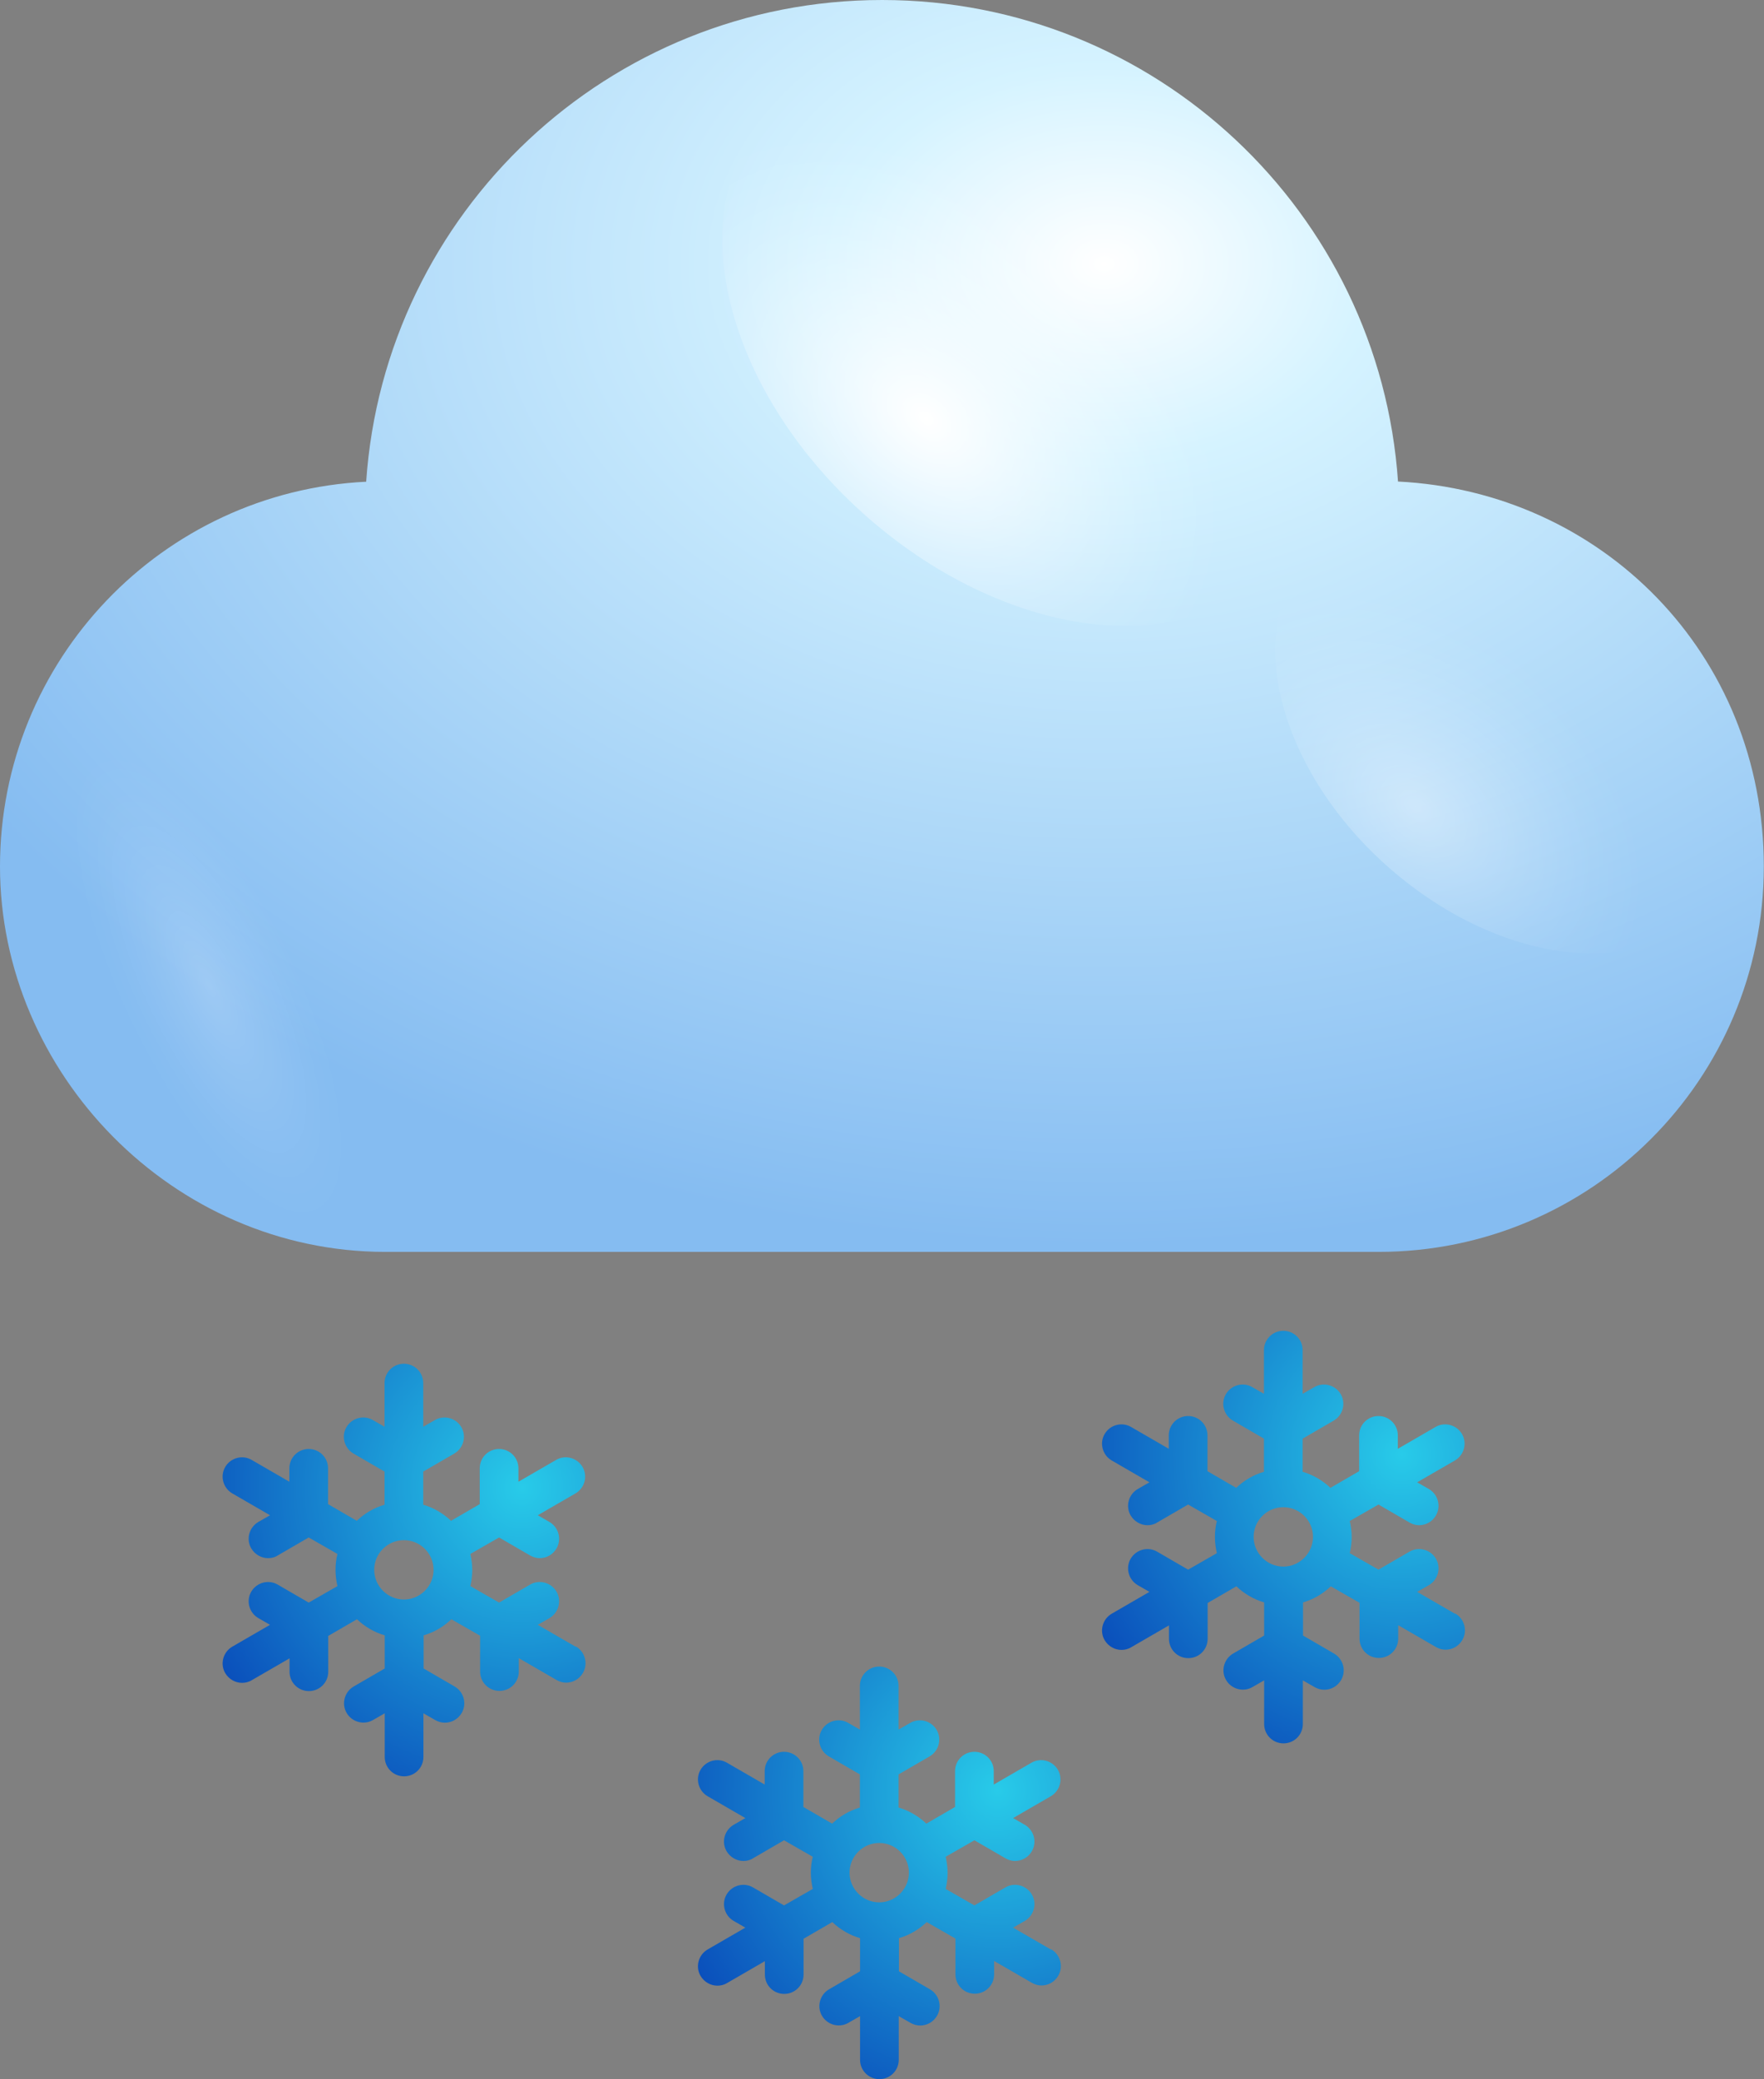 <?xml version="1.0" encoding="UTF-8"?>
<svg xmlns="http://www.w3.org/2000/svg" width="92.11" height="108.55" xmlns:xlink="http://www.w3.org/1999/xlink" viewBox="0 0 92.11 108.55">
  <rect x="0" y="0" width="92.11" height="108.55" fill="#808080" stroke="none"/>
  <defs>
    <style>
      .cls-1 {
        fill: url(#radial-gradient-3);
        opacity: .4;
      }

      .cls-1, .cls-2, .cls-3 {
        mix-blend-mode: overlay;
      }

      .cls-4 {
        fill: url(#radial-gradient-5);
      }

      .cls-5 {
        fill: url(#radial-gradient-4);
      }

      .cls-6 {
        fill: url(#radial-gradient-6);
      }

      .cls-2 {
        fill: url(#radial-gradient-2);
      }

      .cls-7 {
        fill: url(#radial-gradient);
      }

      .cls-3 {
        fill: url(#Degradado_sin_nombre_34);
        opacity: .2;
      }

      .cls-8 {
        fill: none;
        isolation: isolate;
      }
    </style>
    <radialGradient id="radial-gradient" cx="57.67" cy="13.78" fx="57.67" fy="13.78" r="70.26" gradientTransform="translate(115.34 23.84) rotate(-180) scale(1 .73)" gradientUnits="userSpaceOnUse">
      <stop offset="0" stop-color="#fff"/>
      <stop offset=".2" stop-color="#d5f3ff"/>
      <stop offset="1" stop-color="#85bcf1"/>
    </radialGradient>
    <radialGradient id="radial-gradient-2" cx="1706.5" cy="-1625.15" fx="1706.5" fy="-1625.15" r="8.48" gradientTransform="translate(-1145.21 -4083.92) rotate(126.03) scale(1.43 2.08) skewX(-4.38)" gradientUnits="userSpaceOnUse">
      <stop offset="0" stop-color="#fff"/>
      <stop offset=".1" stop-color="#fff" stop-opacity=".85"/>
      <stop offset=".29" stop-color="#fff" stop-opacity=".59"/>
      <stop offset=".47" stop-color="#fff" stop-opacity=".38"/>
      <stop offset=".63" stop-color="#fff" stop-opacity=".22"/>
      <stop offset=".78" stop-color="#fff" stop-opacity=".1"/>
      <stop offset=".91" stop-color="#fff" stop-opacity=".03"/>
      <stop offset="1" stop-color="#fff" stop-opacity="0"/>
    </radialGradient>
    <radialGradient id="radial-gradient-3" cx="1706.24" cy="-1640.81" fx="1706.24" fy="-1640.81" r="6.66" xlink:href="#radial-gradient-2"/>
    <radialGradient id="Degradado_sin_nombre_34" data-name="Degradado sin nombre 34" cx="10.93" cy="51.53" fx="10.93" fy="51.53" r="4.87" gradientTransform="translate(-63.98 -78.88) rotate(-25.71) scale(1 2.91)" gradientUnits="userSpaceOnUse">
      <stop offset="0" stop-color="#fff"/>
      <stop offset=".1" stop-color="#fff" stop-opacity=".85"/>
      <stop offset=".29" stop-color="#fff" stop-opacity=".59"/>
      <stop offset=".47" stop-color="#fff" stop-opacity=".38"/>
      <stop offset=".63" stop-color="#fff" stop-opacity=".22"/>
      <stop offset=".78" stop-color="#fff" stop-opacity=".1"/>
      <stop offset=".91" stop-color="#fff" stop-opacity=".03"/>
      <stop offset="1" stop-color="#fff" stop-opacity="0"/>
    </radialGradient>
    <radialGradient id="radial-gradient-4" cx="27.27" cy="77.66" fx="27.27" fy="77.66" r="18.39" gradientUnits="userSpaceOnUse">
      <stop offset="0" stop-color="#28cbe9"/>
      <stop offset="1" stop-color="#0a4fbb"/>
    </radialGradient>
    <radialGradient id="radial-gradient-5" cx="73.19" cy="75.94" fx="73.19" fy="75.94" r="18.39" xlink:href="#radial-gradient-4"/>
    <radialGradient id="radial-gradient-6" cx="52.09" cy="93.47" fx="52.09" fy="93.47" r="18.39" xlink:href="#radial-gradient-4"/>
  </defs>
  <g class="cls-8">
    <g id="Calque_2" data-name="Calque 2">
      <g id="OBJECTS">
        <g>
          <path class="cls-7" d="m73,25.15c-.96-14.05-12.65-25.15-26.94-25.15s-25.98,11.1-26.94,25.15C8.47,25.67,0,34.47,0,45.24s9.01,20.12,20.12,20.12h51.86c11.11,0,20.12-9.01,20.12-20.12s-8.47-19.57-19.11-20.1Z"/>
          <path class="cls-2" d="m46.06,27.65c-7.58-6.15-10.53-15.5-6.61-20.9,3.93-5.4,13.26-4.79,20.84,1.35,7.57,6.15,10.53,15.51,6.6,20.9-3.93,5.4-13.26,4.79-20.83-1.35Z"/>
          <path class="cls-1" d="m73.14,45.82c-5.95-4.83-8.28-12.19-5.19-16.43,3.09-4.24,10.42-3.77,16.37,1.06,5.95,4.83,8.27,12.19,5.19,16.43-3.09,4.25-10.42,3.77-16.37-1.06Z"/>
          <path class="cls-3" d="m14.39,46.49c-4.39-6.85-9.5-10.15-11.41-7.37-1.9,2.78.11,10.59,4.5,17.45,4.4,6.85,9.5,10.15,11.41,7.37,1.91-2.79-.11-10.59-4.5-17.45Z"/>
        </g>
        <path class="cls-5" d="m30.05,85.97l-1.97-1.14.61-.35c.48-.28.65-.9.37-1.38-.28-.48-.9-.65-1.38-.37l-1.62.94-1.5-.86c.06-.27.1-.55.1-.84s-.04-.57-.1-.84l1.5-.86,1.62.94c.16.09.33.14.5.14.35,0,.69-.18.88-.51.28-.48.11-1.1-.37-1.38l-.61-.35,1.97-1.14c.48-.28.65-.9.37-1.38-.28-.48-.9-.65-1.38-.37l-1.97,1.14v-.7c0-.56-.45-1.01-1.01-1.01h0c-.56,0-1.01.45-1.01,1.01v1.87s-1.5.87-1.5.87c-.4-.38-.9-.68-1.45-.84v-1.73l1.62-.94c.48-.28.65-.9.37-1.38-.28-.48-.9-.65-1.38-.37l-.61.35v-2.28c0-.56-.45-1.01-1.01-1.01s-1.01.45-1.01,1.01v2.28l-.61-.35c-.48-.28-1.1-.11-1.38.37-.28.48-.11,1.1.37,1.38l1.62.94v1.73c-.55.16-1.04.45-1.45.84l-1.5-.87v-1.87c0-.56-.45-1.01-1.01-1.01s-1.01.45-1.01,1.01v.7l-1.97-1.14c-.48-.28-1.1-.11-1.38.37-.28.48-.11,1.1.37,1.38l1.97,1.14-.61.35c-.48.28-.65.9-.37,1.38.19.32.53.51.88.51.17,0,.35-.04.5-.14l1.62-.94,1.5.86c-.07.27-.1.55-.1.84s.04.57.1.84l-1.5.86-1.62-.94c-.48-.28-1.1-.11-1.38.37-.28.48-.11,1.1.37,1.38l.61.35-1.97,1.14c-.48.28-.65.9-.37,1.38.19.32.53.51.88.51.17,0,.35-.04.51-.14l1.97-1.14v.7c0,.56.45,1.01,1.01,1.01s1.01-.45,1.01-1.01v-1.87s1.5-.87,1.5-.87c.4.38.9.68,1.45.84v1.73l-1.62.94c-.48.28-.65.9-.37,1.38.28.48.9.65,1.38.37l.61-.35v2.28c0,.56.45,1.01,1.01,1.01s1.01-.45,1.01-1.01v-2.28l.61.35c.16.09.33.14.51.14.35,0,.69-.18.88-.51.28-.48.11-1.1-.37-1.38l-1.62-.94v-1.73c.55-.16,1.04-.45,1.45-.84l1.5.86v1.87c0,.56.45,1.01,1.01,1.01s1.01-.45,1.01-1.01v-.7l1.97,1.14c.16.09.33.14.5.14.35,0,.69-.18.88-.51.28-.48.11-1.1-.37-1.38Zm-8.96-2.46c-.85,0-1.55-.7-1.55-1.55s.69-1.55,1.55-1.55,1.55.7,1.55,1.55-.7,1.55-1.55,1.55Z"/>
        <path class="cls-4" d="m75.97,84.25l-1.97-1.14.61-.35c.48-.28.65-.9.37-1.38-.28-.48-.9-.65-1.38-.37l-1.62.94-1.5-.86c.06-.27.1-.55.1-.84s-.04-.57-.1-.84l1.5-.86,1.62.94c.16.09.33.14.5.14.35,0,.69-.18.88-.51.28-.48.11-1.1-.37-1.38l-.61-.35,1.97-1.14c.48-.28.65-.9.37-1.38-.28-.48-.9-.65-1.38-.37l-1.97,1.14v-.7c0-.56-.45-1.01-1.01-1.01h0c-.56,0-1.01.45-1.01,1.01v1.87s-1.5.87-1.5.87c-.4-.38-.9-.68-1.45-.84v-1.73l1.62-.94c.48-.28.65-.9.37-1.38-.28-.48-.9-.65-1.38-.37l-.61.35v-2.28c0-.56-.45-1.01-1.01-1.01s-1.01.45-1.01,1.01v2.28l-.61-.35c-.48-.28-1.1-.11-1.38.37-.28.48-.11,1.1.37,1.38l1.62.94v1.73c-.55.16-1.04.45-1.45.84l-1.5-.87v-1.87c0-.56-.45-1.01-1.01-1.01s-1.01.45-1.01,1.01v.7l-1.97-1.14c-.48-.28-1.1-.11-1.38.37-.28.48-.11,1.1.37,1.38l1.97,1.14-.61.35c-.48.28-.65.9-.37,1.38.19.32.53.51.88.51.17,0,.35-.04.5-.14l1.62-.94,1.5.86c-.07.27-.1.55-.1.84s.04.57.1.84l-1.5.86-1.62-.94c-.48-.28-1.1-.11-1.38.37-.28.48-.11,1.1.37,1.38l.61.35-1.97,1.14c-.48.28-.65.9-.37,1.38.19.32.53.51.88.51.17,0,.35-.04.51-.14l1.97-1.14v.7c0,.56.45,1.01,1.01,1.01s1.01-.45,1.01-1.01v-1.87s1.5-.87,1.5-.87c.4.38.9.68,1.45.84v1.73l-1.62.94c-.48.28-.65.9-.37,1.38.28.48.9.65,1.38.37l.61-.35v2.28c0,.56.45,1.01,1.01,1.01s1.01-.45,1.01-1.01v-2.28l.61.35c.16.09.33.14.51.14.35,0,.69-.18.88-.51.28-.48.11-1.1-.37-1.38l-1.62-.94v-1.73c.55-.16,1.04-.45,1.45-.84l1.5.86v1.87c0,.56.45,1.01,1.01,1.01s1.01-.45,1.01-1.01v-.7l1.97,1.14c.16.09.33.14.5.14.35,0,.69-.18.88-.51.28-.48.11-1.1-.37-1.38Zm-8.96-2.46c-.85,0-1.55-.7-1.55-1.55s.69-1.55,1.55-1.55,1.55.7,1.55,1.55-.7,1.55-1.55,1.55Z"/>
        <path class="cls-6" d="m54.87,101.78l-1.97-1.14.61-.35c.48-.28.65-.9.37-1.38-.28-.48-.9-.65-1.38-.37l-1.62.94-1.5-.86c.06-.27.1-.55.1-.84s-.04-.57-.1-.84l1.5-.86,1.62.94c.16.09.33.14.5.14.35,0,.69-.18.88-.51.28-.48.11-1.1-.37-1.38l-.61-.35,1.97-1.14c.48-.28.65-.9.37-1.38-.28-.48-.9-.65-1.38-.37l-1.97,1.14v-.7c0-.56-.45-1.01-1.01-1.01h0c-.56,0-1.01.45-1.01,1.01v1.87s-1.5.87-1.5.87c-.4-.38-.9-.68-1.45-.84v-1.73l1.62-.94c.48-.28.65-.9.37-1.38-.28-.48-.9-.65-1.38-.37l-.61.35v-2.28c0-.56-.45-1.01-1.01-1.01s-1.01.45-1.01,1.01v2.28l-.61-.35c-.48-.28-1.1-.11-1.38.37-.28.48-.11,1.1.37,1.38l1.62.94v1.73c-.55.16-1.04.45-1.45.84l-1.5-.87v-1.87c0-.56-.45-1.01-1.01-1.01s-1.01.45-1.01,1.01v.7l-1.97-1.14c-.48-.28-1.1-.11-1.38.37-.28.48-.11,1.1.37,1.38l1.97,1.14-.61.35c-.48.28-.65.9-.37,1.38.19.32.53.51.88.51.17,0,.35-.04.5-.14l1.62-.94,1.5.86c-.07.27-.1.55-.1.84s.04.57.1.84l-1.5.86-1.62-.94c-.48-.28-1.1-.11-1.38.37-.28.48-.11,1.1.37,1.38l.61.35-1.97,1.14c-.48.28-.65.9-.37,1.38.19.32.53.51.88.51.17,0,.35-.04.51-.14l1.97-1.14v.7c0,.56.45,1.01,1.01,1.01s1.01-.45,1.01-1.01v-1.87s1.5-.87,1.5-.87c.4.38.9.68,1.45.84v1.73l-1.62.94c-.48.28-.65.9-.37,1.38.28.48.9.65,1.38.37l.61-.35v2.28c0,.56.45,1.01,1.01,1.01s1.01-.45,1.01-1.01v-2.28l.61.35c.16.09.33.14.51.14.35,0,.69-.18.88-.51.28-.48.11-1.1-.37-1.38l-1.62-.94v-1.73c.55-.16,1.04-.45,1.45-.84l1.5.86v1.87c0,.56.45,1.01,1.01,1.01s1.01-.45,1.01-1.01v-.7l1.97,1.14c.16.09.33.14.5.14.35,0,.69-.18.88-.51.28-.48.11-1.1-.37-1.38Zm-8.96-2.46c-.85,0-1.55-.7-1.55-1.55s.69-1.55,1.55-1.55,1.55.7,1.55,1.55-.7,1.55-1.55,1.55Z"/>
      </g>
    </g>
  </g>
</svg>